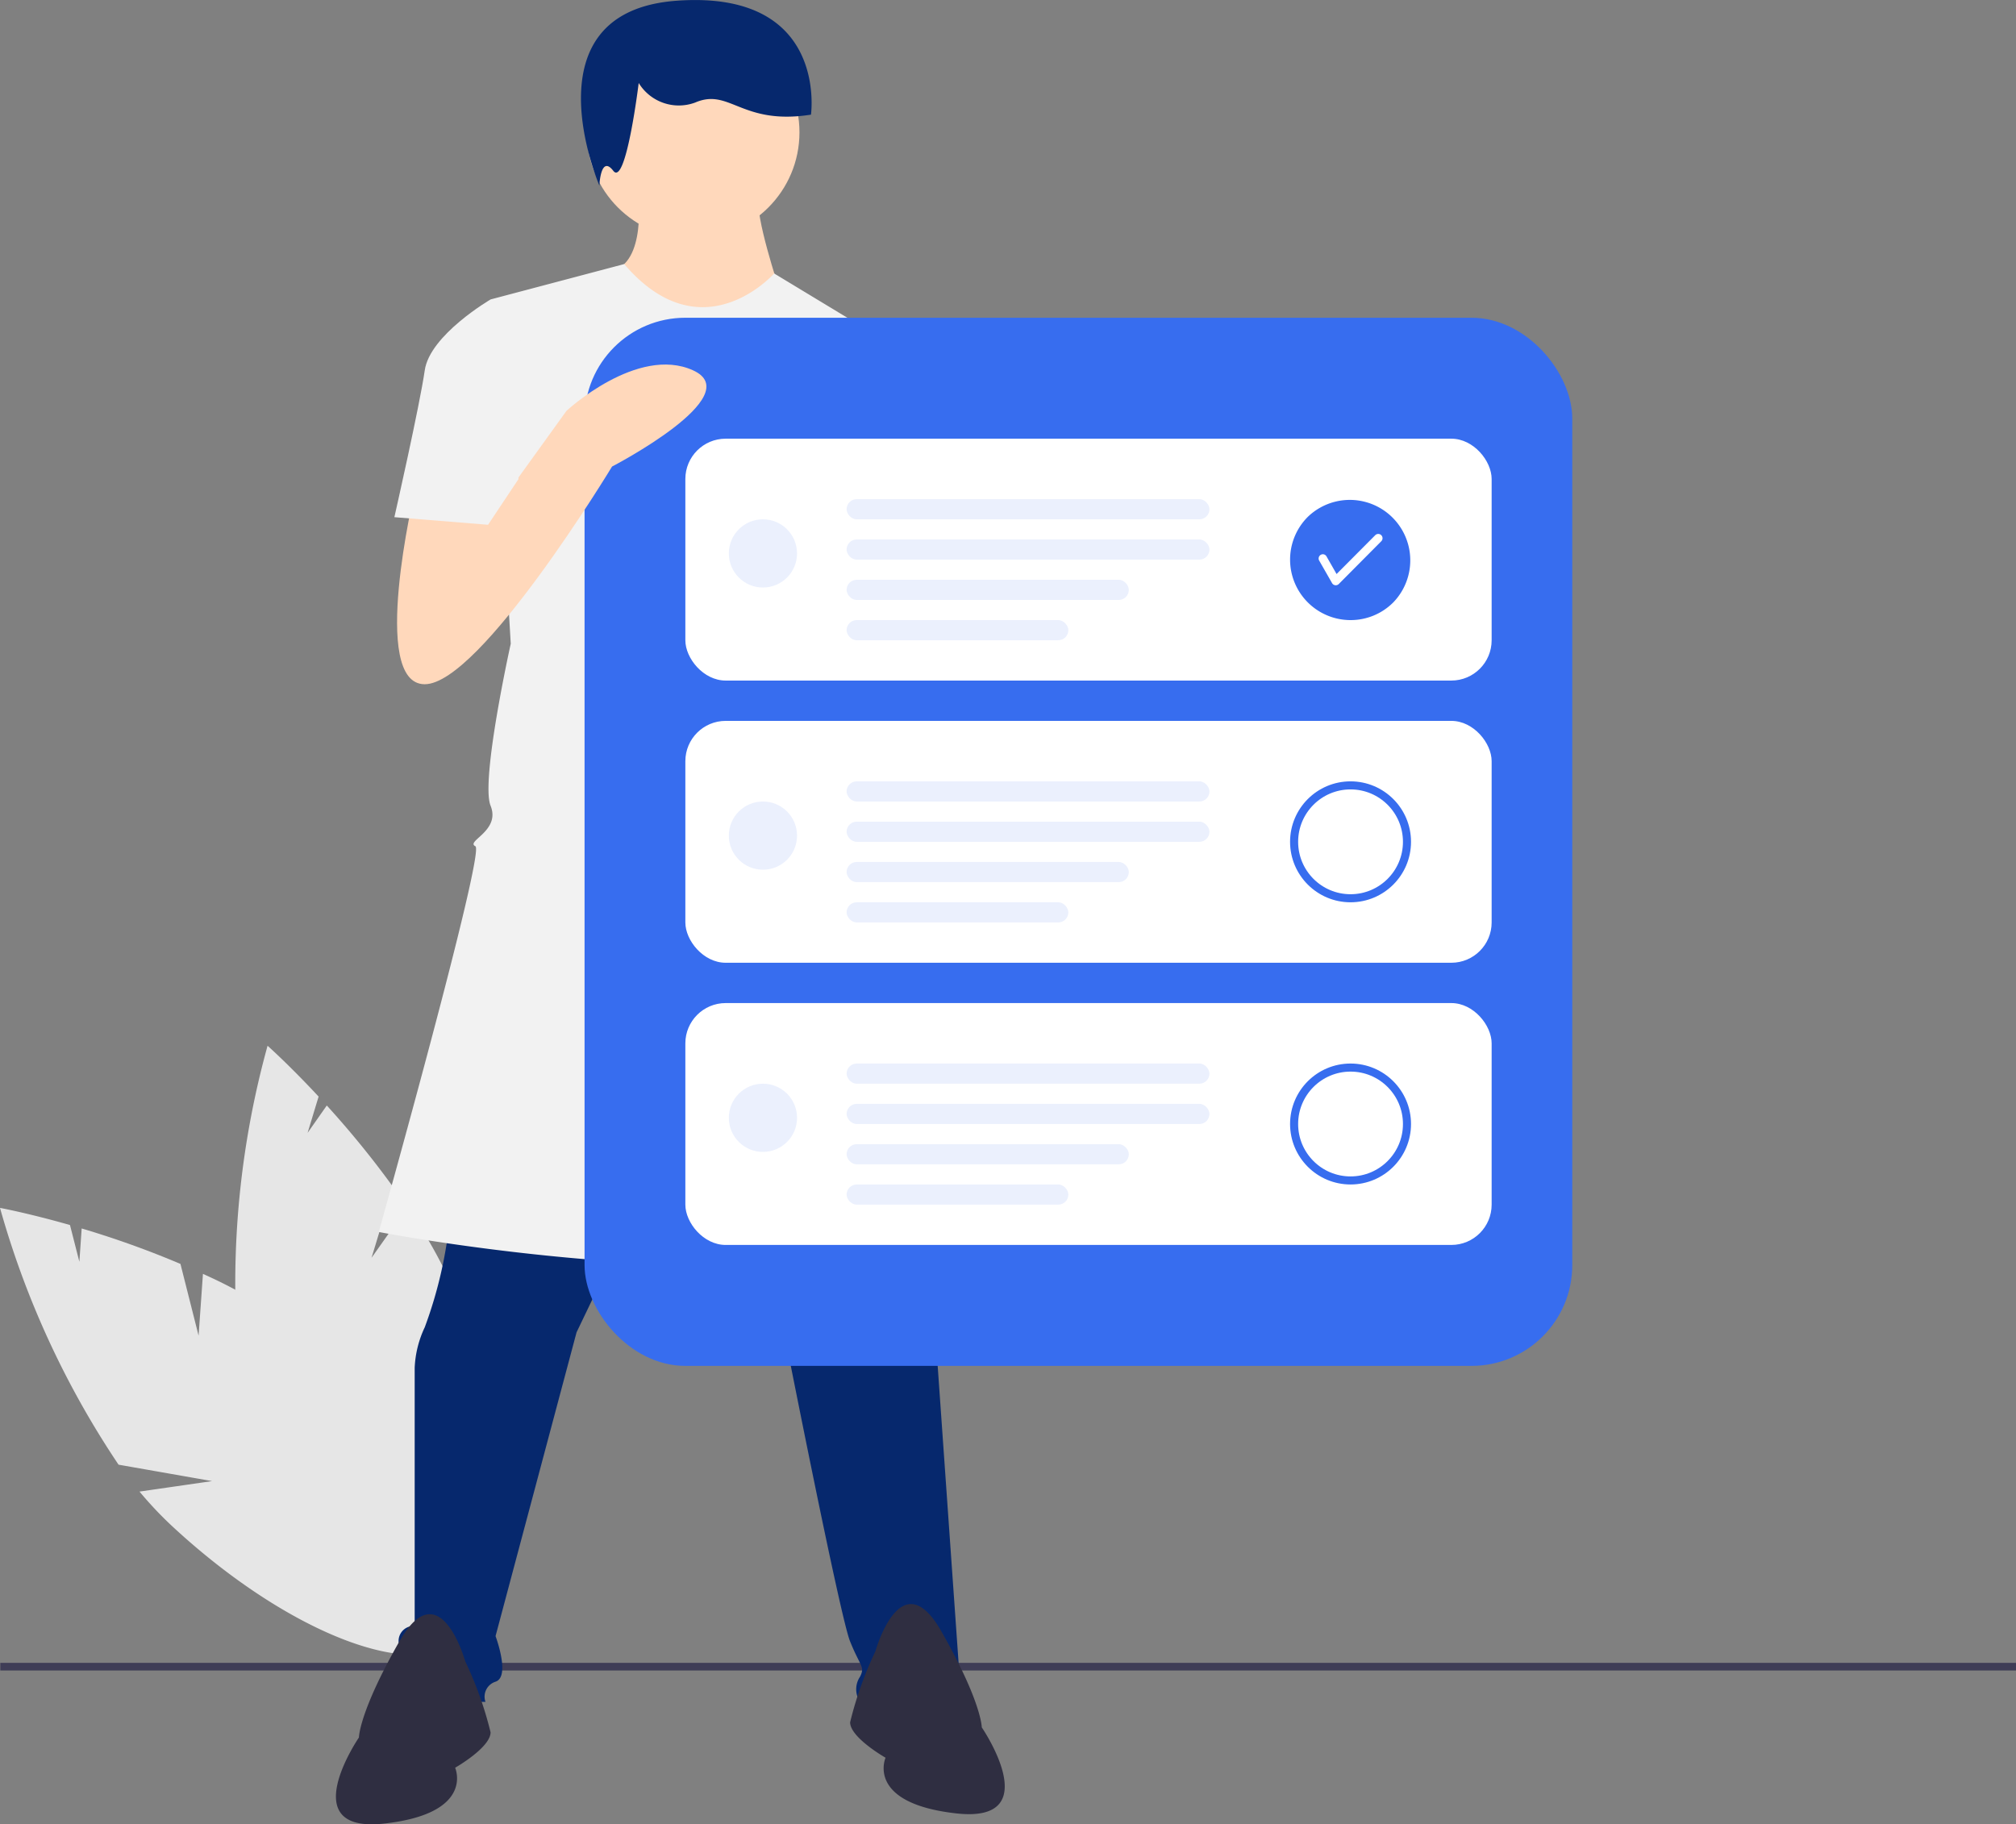 <svg xmlns="http://www.w3.org/2000/svg" width="100.013" height="90.502" viewBox="0 0 100.013 90.502">
  <rect x="0" y="0" width="100.013" height="90.502" fill="#808080" stroke="none"/>
  <defs>
    <style>
      .cls-1 {
        fill: #e6e6e6;
      }

      .cls-2 {
        fill: #3f3d56;
      }

      .cls-3 {
        fill: #06286d;
      }

      .cls-4 {
        fill: #2f2e41;
      }

      .cls-5 {
        fill: #ffd8bb;
      }

      .cls-6 {
        fill: #f2f2f2;
      }

      .cls-7 {
        fill: #cfcce0;
      }

      .cls-10, .cls-8 {
        fill: #376def;
      }

      .cls-11, .cls-9 {
        fill: #fff;
      }

      .cls-10 {
        opacity: 0.1;
      }

      .cls-11 {
        stroke: #376def;
        stroke-width: 0.4px;
      }

      .cls-12 {
        stroke: none;
      }

      .cls-13 {
        fill: none;
      }
    </style>
  </defs>
  <g id="组_5724" data-name="组 5724" transform="translate(-412 -486.236)">
    <path id="路径_1265" data-name="路径 1265" class="cls-1" d="M9.852,360.588l-.9-3.559a46.245,46.245,0,0,0-4.9-1.759l-.114,1.654L3.472,355.1c-2.066-.59-3.472-.85-3.472-.85a44.287,44.287,0,0,0,5.881,12.739l4.64.815-3.6.52a18.7,18.7,0,0,0,1.612,1.709c5.793,5.377,12.245,7.844,14.411,5.51s-.774-8.585-6.566-13.962a24.613,24.613,0,0,0-6.31-4.057Z" transform="translate(412 191.912)"/>
    <path id="路径_1266" data-name="路径 1266" class="cls-1" d="M75.546,317.215l1.067-3.513a46.2,46.2,0,0,0-3.288-4.04l-.952,1.357.546-1.8c-1.464-1.573-2.532-2.522-2.532-2.522a44.282,44.282,0,0,0-1.551,13.945l3.551,3.1-3.354-1.418a18.7,18.7,0,0,0,.5,2.3c2.18,7.6,6.428,13.044,9.488,12.166s3.775-7.749,1.6-15.346a24.619,24.619,0,0,0-3.3-6.735Z" transform="translate(354.887 231.42)"/>
    <rect id="矩形_1537" data-name="矩形 1537" class="cls-2" width="100" height="0.379" transform="translate(412.014 568.733)"/>
    <path id="路径_1267" data-name="路径 1267" class="cls-3" d="M120.865,248.213s-1.17,14.067-1.421,17.082a21.437,21.437,0,0,1-1.256,5.526,5.2,5.2,0,0,0-.5,2.01v12.811a.747.747,0,0,0-.754,1c.251,1,.5,2.763.5,2.763H121.2a.778.778,0,0,1,.5-1c.754-.251,0-2.261,0-2.261l4.019-15.072,6.029-12.56s3.517,11.3,4.27,12.56c0,0,2.763,14.067,3.266,15.323s.754,1.256.5,1.758a1.121,1.121,0,0,0,0,1.256c.251.251,5.024,0,5.024,0l-1.256-17.835L141.3,250.223l-11.555-3.517Z" transform="translate(314.884 281.263)"/>
    <path id="路径_1268" data-name="路径 1268" class="cls-4" d="M104.928,475.727s-1.256-4.522-3.266-1-2.01,4.773-2.01,4.773-3.266,4.773,1.256,4.27S104.425,481,104.425,481s1.758-1,1.758-1.758A18.018,18.018,0,0,0,104.928,475.727Z" transform="translate(330.154 92.936)"/>
    <path id="路径_1269" data-name="路径 1269" class="cls-4" d="M250.531,472.758s1.256-4.522,3.266-1,2.01,4.773,2.01,4.773,3.266,4.773-1.256,4.27-3.517-2.763-3.517-2.763-1.758-1-1.758-1.758A18.017,18.017,0,0,1,250.531,472.758Z" transform="translate(204.898 95.402)"/>
    <path id="路径_1270" data-name="路径 1270" class="cls-5" d="M180.55,55.171s.5,3.266-1,4.019,3.266,3.517,4.522,3.517,3.517-2.512,3.517-2.512-1.256-3.768-1-4.522Z" transform="translate(263.073 440.394)"/>
    <circle id="椭圆_57" data-name="椭圆 57" class="cls-5" cx="5.275" cy="5.275" r="5.275" transform="translate(441.111 487.527)"/>
    <path id="路径_1271" data-name="路径 1271" class="cls-6" d="M160.054,81.712l-6.28-3.8s-3.573,4.056-7.438-.466L139.707,79.2l1,17.081s-1.507,6.782-1,8.038-1.256,1.758-.754,2.01-4.793,19.136-4.793,19.136,19.35,3.768,30.151,0l-5.764-19.136a2.636,2.636,0,0,0-.5-2.512,2.223,2.223,0,0,0-.251-2.763s.5-2.261-.754-3.266l-.251-3.517.754-1.758Z" transform="translate(296.631 421.891)"/>
    <path id="路径_1272" data-name="路径 1272" class="cls-3" d="M173.242,4.121a2.332,2.332,0,0,0,2.8.971c1.721-.742,2.287,1.142,5.746.6,0,0,.884-6.2-6.663-5.652s-3.834,9.17-3.834,9.17.061-1.548.69-.732S173.242,4.121,173.242,4.121Z" transform="translate(270.444 486.232)"/>
    <path id="路径_1273" data-name="路径 1273" class="cls-5" d="M254.318,162.074l.251,5.275s1,9.8-1,14.067v2.261s-.5,5.778-3.014,5.526.754-8.29.754-8.29l-.5-11.052-.5-6.28Z" transform="translate(204.628 351.577)"/>
    <path id="路径_1274" data-name="路径 1274" class="cls-7" d="M236.688,102.169l2.506-.407a12.234,12.234,0,0,1,3.523,6.436c.754,4.019,1,4.773,1,4.773l-6.029,1.507-3.266-6.28Z" transform="translate(217.234 401.686)"/>
    <rect id="矩形_1945" data-name="矩形 1945" class="cls-8" width="49" height="52" rx="5" transform="translate(441 502)"/>
    <path id="路径_1284" data-name="路径 1284" class="cls-5" d="M117.307,113.239s-2.261,9.545.5,9.545,9.294-10.8,9.294-10.8,6.782-3.517,4.019-4.773-6.28,2.01-6.28,2.01l-4.058,5.634-.212-2.87Z" transform="translate(315.263 397.398)"/>
    <path id="路径_1285" data-name="路径 1285" class="cls-6" d="M121.925,89.342l-1.507-1.507s-3.014,1.758-3.266,3.517-1.507,7.285-1.507,7.285l4.647.377,1.507-2.261Z" transform="translate(315.92 413.257)"/>
    <rect id="矩形_2318" data-name="矩形 2318" class="cls-9" width="40" height="12" rx="2" transform="translate(446 508)"/>
    <rect id="矩形_2319" data-name="矩形 2319" class="cls-9" width="40" height="12" rx="2" transform="translate(446 522)"/>
    <rect id="矩形_2320" data-name="矩形 2320" class="cls-9" width="40" height="12" rx="2" transform="translate(446 536)"/>
    <g id="组_5721" data-name="组 5721" transform="translate(6 1)">
      <rect id="矩形_2321" data-name="矩形 2321" class="cls-10" width="18" height="1" rx="0.5" transform="translate(448 510)"/>
      <rect id="矩形_2322" data-name="矩形 2322" class="cls-10" width="18" height="1" rx="0.5" transform="translate(448 512)"/>
      <rect id="矩形_2323" data-name="矩形 2323" class="cls-10" width="14" height="1" rx="0.5" transform="translate(448 514)"/>
      <rect id="矩形_2324" data-name="矩形 2324" class="cls-10" width="11" height="1" rx="0.5" transform="translate(448 516)"/>
    </g>
    <g id="组_5722" data-name="组 5722" transform="translate(6 15)">
      <rect id="矩形_2321-2" data-name="矩形 2321" class="cls-10" width="18" height="1" rx="0.5" transform="translate(448 510)"/>
      <rect id="矩形_2322-2" data-name="矩形 2322" class="cls-10" width="18" height="1" rx="0.5" transform="translate(448 512)"/>
      <rect id="矩形_2323-2" data-name="矩形 2323" class="cls-10" width="14" height="1" rx="0.5" transform="translate(448 514)"/>
      <rect id="矩形_2324-2" data-name="矩形 2324" class="cls-10" width="11" height="1" rx="0.5" transform="translate(448 516)"/>
    </g>
    <g id="组_5723" data-name="组 5723" transform="translate(6 29)">
      <rect id="矩形_2321-3" data-name="矩形 2321" class="cls-10" width="18" height="1" rx="0.5" transform="translate(448 510)"/>
      <rect id="矩形_2322-3" data-name="矩形 2322" class="cls-10" width="18" height="1" rx="0.5" transform="translate(448 512)"/>
      <rect id="矩形_2323-3" data-name="矩形 2323" class="cls-10" width="14" height="1" rx="0.5" transform="translate(448 514)"/>
      <rect id="矩形_2324-3" data-name="矩形 2324" class="cls-10" width="11" height="1" rx="0.5" transform="translate(448 516)"/>
    </g>
    <circle id="椭圆_58" data-name="椭圆 58" class="cls-10" cx="1.692" cy="1.692" r="1.692" transform="translate(448.157 512)"/>
    <circle id="椭圆_310" data-name="椭圆 310" class="cls-10" cx="1.692" cy="1.692" r="1.692" transform="translate(448.157 526)"/>
    <circle id="椭圆_311" data-name="椭圆 311" class="cls-10" cx="1.692" cy="1.692" r="1.692" transform="translate(448.157 540)"/>
    <g id="check-circle" transform="translate(476.709 511.709)">
      <path id="Shape" class="cls-8" d="M3,6A3,3,0,0,1,.879.879,3,3,0,0,1,5.121,5.121,2.981,2.981,0,0,1,3,6ZM1.624,2.733a.211.211,0,0,0-.1.028.21.21,0,0,0-.079.288l.638,1.116a.211.211,0,0,0,.288.079.2.2,0,0,0,.05-.039l0,0L4.525,2.088a.211.211,0,0,0-.3-.3L2.307,3.715l-.5-.876A.21.21,0,0,0,1.624,2.733Z" transform="translate(-0.709 -0.709)"/>
    </g>
    <g id="椭圆_312" data-name="椭圆 312" class="cls-11" transform="translate(476 525)">
      <circle class="cls-12" cx="3" cy="3" r="3"/>
      <circle class="cls-13" cx="3" cy="3" r="2.8"/>
    </g>
    <g id="椭圆_313" data-name="椭圆 313" class="cls-11" transform="translate(476 539)">
      <circle class="cls-12" cx="3" cy="3" r="3"/>
      <circle class="cls-13" cx="3" cy="3" r="2.8"/>
    </g>
  </g>
</svg>
